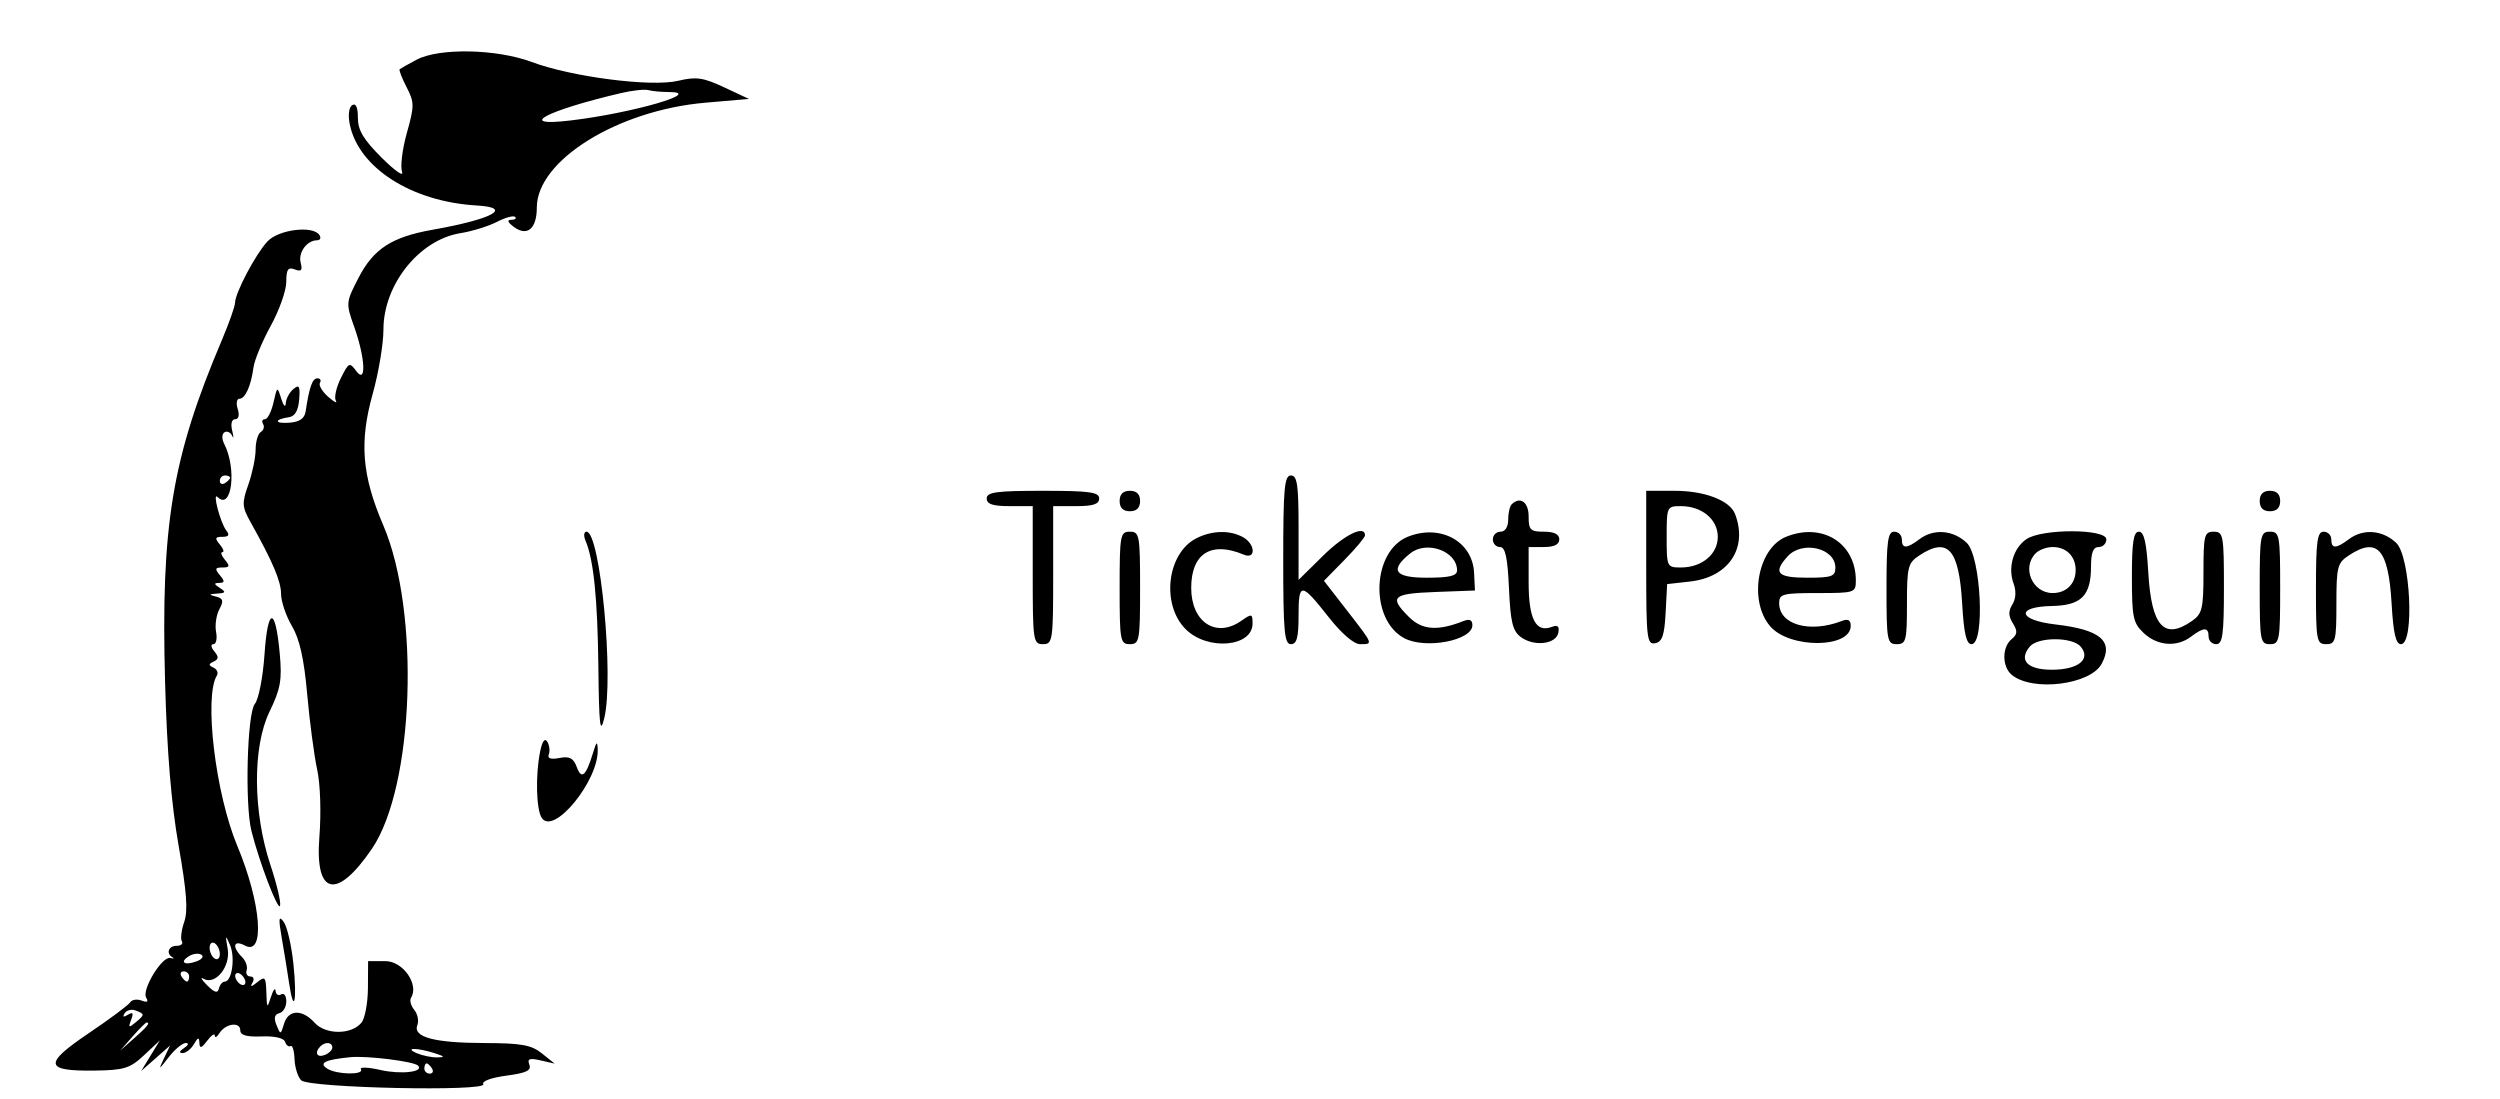 <svg xmlns="http://www.w3.org/2000/svg" viewBox="0 0 489 215"><path d="M81.5 11.672c-1.65.876-3.146 1.716-3.324 1.867-.178.151.427 1.727 1.345 3.501 1.545 2.988 1.549 3.65.057 8.968-.886 3.158-1.307 6.586-.935 7.617.371 1.031-1.421-.217-3.984-2.775C71.078 27.276 70 25.47 70 23.041c0-2.044-.388-2.919-1.101-2.479-.646.4-.849 1.939-.491 3.726 1.704 8.521 12.083 15.166 24.842 15.904 7.22.418 3.14 2.658-8.646 4.748-8.008 1.421-11.562 3.737-14.504 9.455-2.457 4.775-2.467 4.893-.794 9.604 2.171 6.113 2.381 11.323.344 8.538-1.265-1.731-1.451-1.642-2.984 1.43-.898 1.802-1.339 3.784-.978 4.404.361.621-.311.281-1.493-.755-1.181-1.036-1.907-2.273-1.612-2.75.294-.476.067-.866-.505-.866-.972 0-1.58 1.713-2.299 6.479-.207 1.375-1.171 2.047-3.154 2.199-2.995.231-3.062-.644-.082-1.081 1.156-.17 1.809-1.309 1.977-3.453.207-2.628.004-2.994-1.134-2.049-.762.632-1.431 1.882-1.486 2.777-.056.922-.44.544-.885-.872-.778-2.472-.795-2.464-1.526.75-.406 1.787-1.159 3.25-1.673 3.25s-.675.419-.359.931c.317.512.118 1.213-.441 1.559-.559.345-1.016 1.895-1.016 3.443 0 1.549-.64 4.628-1.421 6.844-1.292 3.661-1.251 4.334.446 7.376 4.381 7.849 5.932 11.508 5.953 14.04.012 1.481.971 4.301 2.13 6.266 1.498 2.538 2.36 6.395 2.977 13.307.477 5.354 1.354 11.984 1.949 14.734.63 2.914.811 8.441.434 13.247-.895 11.414 3.411 12.359 10.285 2.259 8.258-12.134 9.461-46.344 2.224-63.243-4.197-9.798-4.719-16.293-2.072-25.743C74.057 72.906 75 67.257 75 64.466c0-8.803 7.006-17.572 15.07-18.861 2.277-.364 5.485-1.358 7.128-2.207 1.643-.85 3.246-1.287 3.562-.972.315.316-.038.574-.784.574-.871 0-.663.508.58 1.417 2.588 1.893 4.444.299 4.444-3.817 0-9.211 15.801-19.033 33-20.514l8.5-.733-4.854-2.269c-4.131-1.932-5.47-2.122-9-1.279-5.233 1.25-20.824-.754-28.646-3.681-6.839-2.56-18.102-2.786-22.5-.452m40 6.528c-14.87 3.494-20.692 6.651-9.891 5.363C123.764 22.114 137.942 18 130.782 18c-1.44 0-3.218-.167-3.95-.37-.733-.204-3.132.053-5.332.57M52.287 47.25c-2.336 2.55-6.275 10.014-6.311 11.96-.013.71-1.169 3.99-2.569 7.29-9.769 23.029-11.962 36.235-11.117 66.965.376 13.702 1.216 23.816 2.655 31.996 1.576 8.964 1.85 12.688 1.091 14.865-.556 1.597-.766 3.302-.465 3.789.301.487-.155.885-1.012.885-1.603 0-2.144 1.506-.809 2.253.413.23.21.291-.45.134-1.609-.383-5.636 6.261-4.706 7.765.496.802.205.985-.898.562-.898-.345-1.902-.189-2.233.346-.33.535-3.99 3.259-8.133 6.055-8.898 6.004-8.651 7.435 1.257 7.291 5.705-.082 6.848-.44 9.583-3l3.105-2.906-1.837 3-1.837 3 2.835-2.5 2.835-2.5-1.19 2.5c-1.129 2.37-1.08 2.357.947-.25 1.176-1.512 2.664-2.743 3.305-2.735.667.009.525.431-.333.985-.918.593-1.034.975-.3.985.66.008 1.659-.772 2.22-1.735.807-1.385 1.032-1.437 1.081-.25.048 1.151.404 1.049 1.531-.441.807-1.068 1.475-1.518 1.483-1 .009.517.423.298.92-.489 1.194-1.885 4.065-2.263 4.065-.534 0 .954 1.242 1.308 4.177 1.191 2.539-.101 4.337.314 4.585 1.06.225.674.708 1.042 1.073.818.366-.225.714.924.774 2.553.061 1.628.645 3.497 1.3 4.151 1.508 1.51 36.552 2.246 35.627.75-.348-.564 1.556-1.268 4.484-1.656 3.916-.52 4.959-1.015 4.523-2.15-.446-1.164.018-1.341 2.196-.839l2.761.637-2.5-2.003c-2.064-1.654-4.015-2.007-11.185-2.026-9.856-.025-14.087-1.149-13.184-3.503.326-.849.054-2.194-.605-2.988s-.94-1.861-.624-2.372c1.604-2.596-1.582-7.159-5-7.159H72l-.032 5.25c-.017 2.887-.58 5.931-1.25 6.764-1.931 2.402-7.012 2.424-9.169.04-2.443-2.7-5.149-2.611-5.991.196-.653 2.179-.7 2.187-1.48.25-.555-1.38-.383-2.1.559-2.323.749-.178 1.363-1.217 1.363-2.309s-.45-1.708-1-1.368c-.55.34-1.045.029-1.1-.691-.055-.72-.46-.184-.9 1.191-.747 2.332-.807 2.273-.9-.872-.09-3.038-.268-3.237-1.792-2-1.15.932-1.451.971-.941.122.426-.709.256-1.25-.391-1.25-.629 0-.957-.558-.729-1.241.228-.683-.185-1.84-.917-2.572-2.014-2.014-1.656-3.432.567-2.242 4.004 2.143 3.209-8.268-1.492-19.518-4.271-10.223-6.536-29.17-3.98-33.305.323-.523.022-1.215-.669-1.537-.998-.465-.99-.708.036-1.182.991-.459 1.021-.923.127-2-.662-.798-.739-1.403-.18-1.403.541 0 .778-1.075.527-2.388s.035-3.306.635-4.427c.891-1.664.77-2.124-.655-2.496-1.471-.385-1.431-.478.254-.588 1.667-.11 1.751-.293.5-1.101-1.178-.761-1.206-.973-.128-.985 1.107-.012 1.132-.306.128-1.515-1.026-1.236-.938-1.5.5-1.5s1.526-.264.5-1.5c-.685-.825-.91-1.5-.5-1.5.41 0 .185-.675-.5-1.5-1.026-1.236-.938-1.5.5-1.5 1.254 0 1.468-.351.76-1.25-1.148-1.458-2.76-7.584-1.722-6.546 2.785 2.786 3.832-5.466 1.318-10.393-.497-.975-.474-1.929.056-2.257.504-.311 1.176-.001 1.493.69.317.691.325.243.018-.994-.332-1.339-.099-2.25.577-2.25.68 0 .88-.802.5-2-.349-1.1-.203-2 .326-2 1.145 0 2.272-2.507 2.755-6.127.193-1.444 1.716-5.114 3.385-8.154C54.635 60.678 56 56.812 56 55.127c0-2.445.336-2.935 1.661-2.427 1.278.49 1.543.188 1.151-1.311C58.291 49.397 60.041 47 62.017 47c.605 0 .823-.45.483-1-1.211-1.96-8.037-1.125-10.213 1.25M43 94.059c0 .582.45.781 1 .441s1-.816 1-1.059S44.55 93 44 93s-1 .477-1 1.059M251 109.5c0 14 .227 16.5 1.5 16.5 1.154 0 1.5-1.287 1.5-5.583 0-6.595.483-6.568 5.914.333 2.495 3.169 4.916 5.25 6.109 5.25 2.612 0 2.657.117-2.539-6.575l-4.516-5.816 4.016-4.092c2.209-2.251 4.016-4.413 4.016-4.805 0-2.095-4.009-.143-8.216 4L254 113.425v-10.213c0-8.411-.265-10.212-1.5-10.212-1.273 0-1.5 2.5-1.5 16.5m-58-12c0 1.111 1.167 1.5 4.5 1.5h4.5v13.5c0 12.833.099 13.5 2 13.5s2-.667 2-13.5V99h4.5c3.333 0 4.5-.389 4.5-1.5 0-1.242-1.889-1.5-11-1.5s-11 .258-11 1.5m26 .5c0 1.333.667 2 2 2s2-.667 2-2-.667-2-2-2-2 .667-2 2m103 13.073c0 13.816.146 15.046 1.75 14.741 1.375-.262 1.814-1.538 2.046-5.949l.296-5.615 4.516-.509c7.526-.849 11.319-6.555 8.771-13.196C338.358 97.884 333.453 96 327.55 96H322v15.073M442 98c0 1.333.667 2 2 2s2-.667 2-2-.667-2-2-2-2 .667-2 2m-146.333.667c-.367.366-.667 1.716-.667 3 0 1.407-.595 2.333-1.5 2.333-.825 0-1.5.675-1.5 1.5s.627 1.5 1.394 1.5c1.047 0 1.486 2.014 1.762 8.089.302 6.658.719 8.346 2.355 9.542 2.586 1.891 6.876 1.376 7.303-.877.236-1.244-.125-1.572-1.254-1.139-3.147 1.208-4.56-1.499-4.56-8.737V107h3c2 0 3-.5 3-1.5s-1-1.5-3-1.5c-2.667 0-3-.333-3-3 0-2.821-1.674-3.993-3.333-2.333M326 105c0 5.893.049 6 2.777 6 4.106 0 7.223-2.589 7.223-6s-3.117-6-7.223-6c-2.728 0-2.777.107-2.777 6m-211.473.75c1.592 3.757 2.36 11.325 2.514 24.75.131 11.47.338 13.277 1.147 10 1.943-7.878-.775-36.5-3.467-36.5-.514 0-.601.787-.194 1.75M219 115c0 10.333.121 11 2 11s2-.667 2-11-.121-11-2-11-2 .667-2 11m15.02-9.716c-5.761 2.915-6.943 12.947-2.097 17.793 4.245 4.245 13.077 3.496 13.077-1.109 0-1.951-.139-1.984-2.223-.525-4.919 3.446-9.777.244-9.777-6.443 0-6.727 3.884-9.198 10.25-6.522 2.487 1.046 2.319-2.103-.184-3.443-2.578-1.379-6.014-1.285-9.046.249m41.337-.292c-7.038 2.84-7.491 16.213-.673 19.845 4.131 2.2 13.316.447 13.316-2.542 0-1.034-.551-1.291-1.75-.817-5.053 1.998-8.097 1.766-10.677-.814-3.921-3.921-3.249-4.554 5.177-4.872l7.75-.292-.173-3.485c-.306-6.153-6.634-9.58-12.97-7.023m74 0c-5.577 2.25-7.399 12.523-3.105 17.514 3.789 4.406 15.748 4.339 15.748-.088 0-1.146-.522-1.43-1.75-.955-6.275 2.427-12.25.727-12.25-3.486 0-1.794.696-1.977 7.5-1.977 7.295 0 7.5-.067 7.5-2.453 0-7.319-6.541-11.421-13.643-8.555M369 115c0 10.333.121 11 2 11 1.831 0 2-.667 2-7.885 0-7.277.19-8.009 2.465-9.5 5.561-3.644 7.716-1.202 8.332 9.441.338 5.84.823 7.944 1.831 7.944 2.681 0 1.863-17.19-.942-19.826-2.681-2.518-6.467-2.807-9.245-.706-2.498 1.89-3.441 1.898-3.441.032 0-.825-.675-1.5-1.5-1.5-1.242 0-1.5 1.889-1.5 11m27.337-9.523c-2.564 1.795-3.634 5.547-2.475 8.678.536 1.449.445 2.983-.243 4.083-.81 1.298-.785 2.266.096 3.677.957 1.532.905 2.156-.26 3.122-1.89 1.569-1.866 5.377.046 6.963 4.04 3.354 15.385 1.951 17.593-2.175 2.379-4.445-.249-6.667-9.094-7.689-7.319-.846-7.791-3.467-.649-3.601 5.764-.109 7.649-2.013 7.649-7.726 0-2.719.429-3.809 1.5-3.809.825 0 1.5-.675 1.5-1.5 0-2.098-12.674-2.117-15.663-.023M417 112.826c0 7.932.234 9.045 2.314 11 2.681 2.518 6.467 2.807 9.245.706 2.498-1.89 3.441-1.898 3.441-.032 0 .825.675 1.5 1.5 1.5 1.242 0 1.5-1.889 1.5-11 0-10.333-.121-11-2-11-1.832 0-2 .667-2 7.943 0 7.075-.243 8.114-2.223 9.5-5.476 3.836-7.962 1.083-8.574-9.499-.338-5.84-.823-7.944-1.831-7.944-1.059 0-1.372 2.015-1.372 8.826M442 115c0 10.333.121 11 2 11s2-.667 2-11-.121-11-2-11-2 .667-2 11m11 0c0 10.333.121 11 2 11 1.831 0 2-.667 2-7.885 0-7.277.19-8.009 2.465-9.5 5.561-3.644 7.716-1.202 8.332 9.441.338 5.84.823 7.944 1.831 7.944 2.681 0 1.863-17.19-.942-19.826-2.681-2.518-6.467-2.807-9.245-.706-2.498 1.89-3.441 1.898-3.441.032 0-.825-.675-1.5-1.5-1.5-1.242 0-1.5 1.889-1.5 11m-177.169-6.75c-4.063 3.273-3.068 4.75 3.2 4.75 4.507 0 5.969-.35 5.969-1.429 0-3.774-5.937-5.925-9.169-3.321m73.824.579c-2.906 3.211-2.022 4.171 3.845 4.171 4.801 0 5.5-.25 5.5-1.965 0-3.84-6.481-5.371-9.345-2.206m48.545-.629c-2.805 2.805-.692 7.8 3.3 7.8 2.68 0 4.5-1.82 4.5-4.5 0-2.68-1.82-4.5-4.5-4.5-1.155 0-2.64.54-3.3 1.2M51.739 127.983c-.309 4.503-1.15 8.808-1.897 9.708-1.493 1.8-1.972 19.582-.668 24.809 1.518 6.087 5.227 15.797 5.603 14.669.213-.64-.624-4.202-1.861-7.916-3.461-10.394-3.548-23.133-.204-30.04 2.177-4.498 2.477-6.195 2.008-11.366-.841-9.276-2.341-9.208-2.981.136m345.272-1.496c-2.215 2.668-.442 4.513 4.335 4.513 5.135 0 7.697-2.039 5.654-4.5-1.615-1.946-8.378-1.955-9.989-.013m-291.37 20.557c-.921 4.605-.762 11.216.309 12.91 2.289 3.618 11.219-7.297 10.964-13.4-.069-1.642-.248-1.518-.893.618-1.395 4.621-2.263 5.405-3.196 2.884-.658-1.778-1.41-2.177-3.393-1.798-1.732.331-2.399.098-2.083-.726.256-.667.121-1.771-.3-2.453-.492-.796-.996-.092-1.408 1.965m-50.509 36.535c.47 2.706 1.112 6.654 1.426 8.773.933 6.294 1.579 3.445.845-3.723-.373-3.643-1.229-7.377-1.903-8.298-.989-1.353-1.06-.73-.368 3.248m-10.599 1.982c.615 3.466-2.393 7.215-4.72 5.883-.722-.413-.413.15.687 1.252 1.481 1.484 2.084 1.654 2.323.654.178-.743.692-1.35 1.142-1.35 1.403 0 2.081-4.721 1.028-7.167-.897-2.086-.945-2.009-.46.728M41 185.382c0 .825.45 1.778 1 2.118.55.34 1-.057 1-.882s-.45-1.778-1-2.118c-.55-.34-1 .057-1 .882m-4.019 1.63c-1.933 1.194-.938 1.903 1.453 1.035 1.063-.386 1.492-.975.952-1.309-.54-.333-1.622-.21-2.405.274M35.5 191c.34.55.816 1 1.059 1s.441-.45.441-1-.477-1-1.059-1-.781.45-.441 1m10.5-.118c0 .55.45 1.278 1 1.618.55.34 1 .168 1-.382s-.45-1.278-1-1.618c-.55-.34-1-.168-1 .382m-21.622 7.316c-.448.724-.225.826.637.292.983-.607 1.146-.352.632.987-.586 1.527-.457 1.61.83.542 1.876-1.557 1.879-1.669.055-2.368-.807-.31-1.777-.064-2.154.547m1.546 4.552L23.5 205.5l2.75-2.424c2.57-2.266 3.209-3.076 2.424-3.076-.179 0-1.416 1.238-2.75 2.75m36.743 1.917c-1.215 1.214-.691 2.28.833 1.695.825-.317 1.5-.978 1.5-1.469 0-1.048-1.378-1.182-2.333-.226M81.5 206c1.1.473 2.9.846 4 .83 1.608-.024 1.51-.186-.5-.83-3.419-1.095-6.048-1.095-3.5 0m-13 .788c-4.951.492-6.233 1.137-4.472 2.25 1.85 1.171 7.274 1.259 6.562.108-.29-.47 1.438-.404 3.841.145 3.999.915 8.576.382 7.339-.855-.833-.833-10.004-1.972-13.27-1.648M83 209c0 .55.477 1 1.059 1s.781-.45.441-1-.816-1-1.059-1-.441.45-.441 1" fill-rule="evenodd"/></svg>